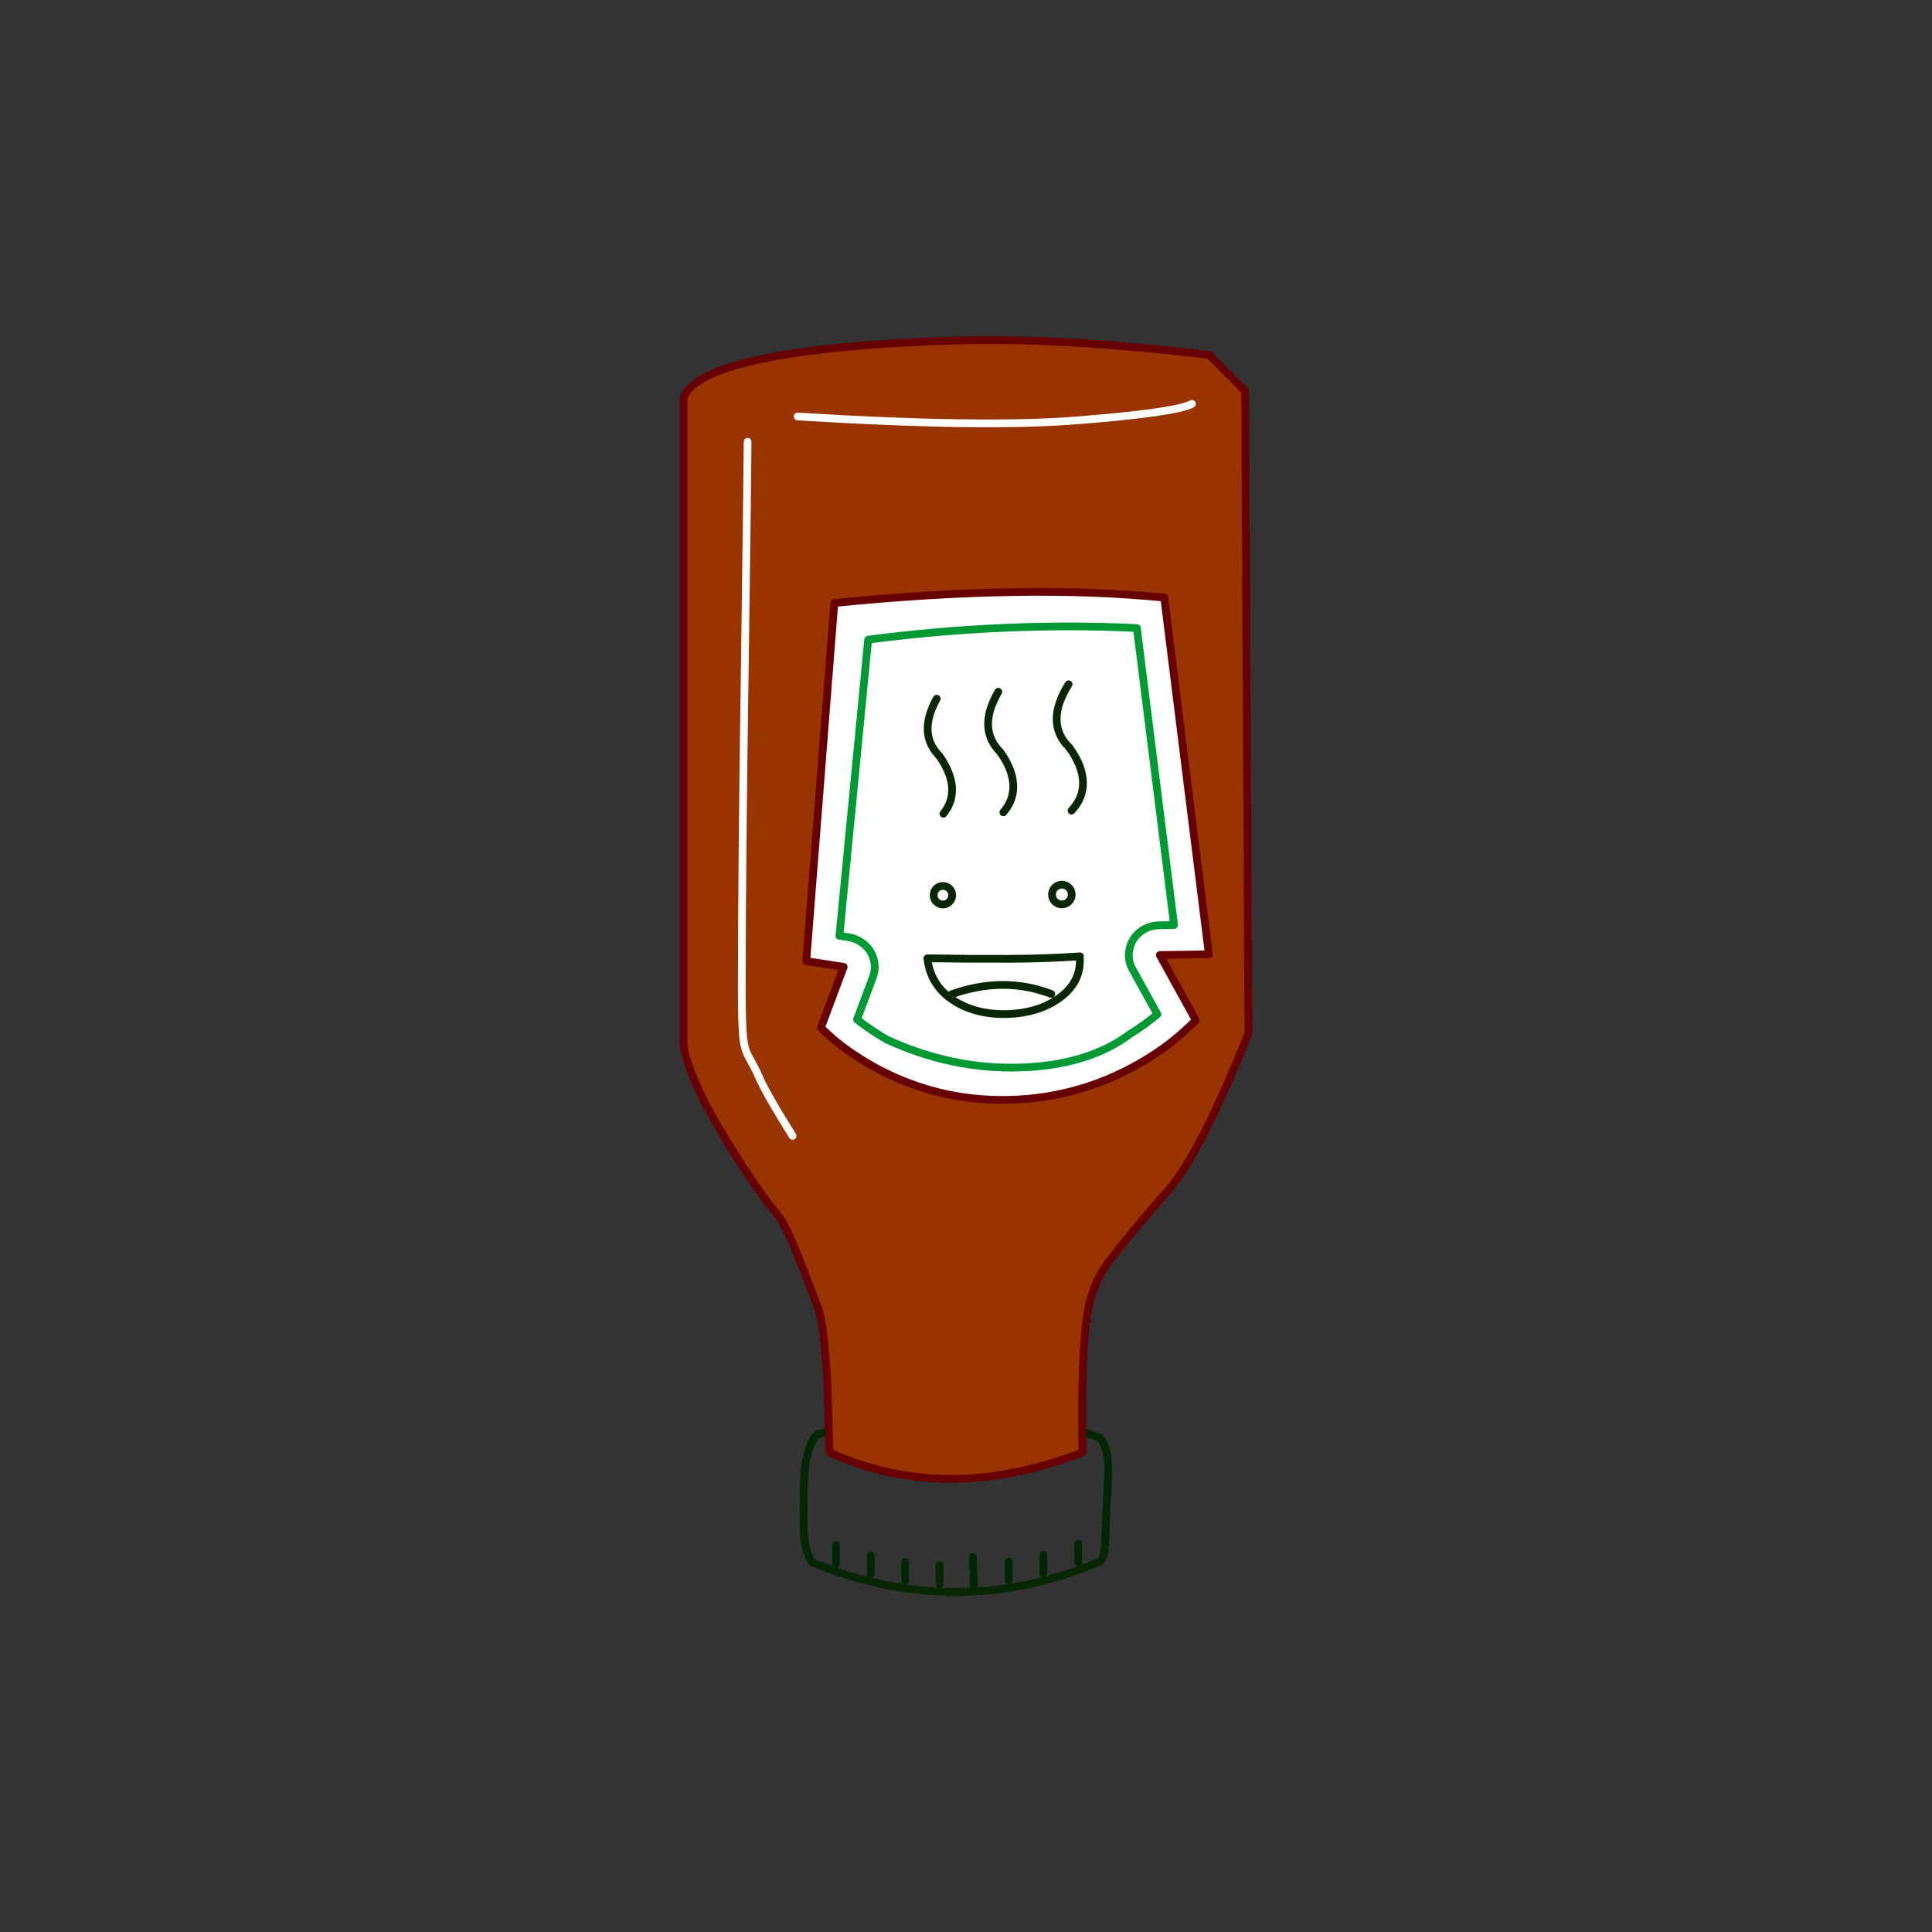 <?xml version="1.0" encoding="utf-8"?>
<!-- Generator: Adobe Illustrator 16.0.0, SVG Export Plug-In . SVG Version: 6.00 Build 0)  -->
<!DOCTYPE svg PUBLIC "-//W3C//DTD SVG 1.1//EN" "http://www.w3.org/Graphics/SVG/1.1/DTD/svg11.dtd">
<svg version="1.1" id="Layer_2" xmlns="http://www.w3.org/2000/svg" xmlns:xlink="http://www.w3.org/1999/xlink" x="0px" y="0px"
	 width="1000px" height="1000px" viewBox="0 0 1000 1000" enable-background="new 0 0 1000 1000" xml:space="preserve">
<rect x="0" y="0" width="1000" height="1000" fill="#333333" stroke="none"/>
<g>
	<g>
		
			<path fill-rule="evenodd" clip-rule="evenodd" fill="none" stroke="#002700" stroke-width="4" stroke-linecap="round" stroke-linejoin="round" stroke-miterlimit="3" d="
			M423.14,742.192c-3.439,3.6-5.66,9.88-6.659,18.84c-0.248,2.338-0.408,6.059-0.48,11.16c-0.04,2.315-0.06,4.916-0.06,7.8
			c0,1.16,0,2.261,0,3.3c0.027,6.598,0.127,10.778,0.3,12.54c0.4,4.16,1.3,7.58,2.7,10.26c0.12,0.28,0.24,0.501,0.36,0.66
			 M468.561,808.433v9.779 M450.74,804.952v9.78 M432.74,799.673v9.839 M424.52,742.192c47.727-16.574,95.986-15.914,144.781,1.98
			c3.04,3.439,4.5,9.459,4.379,18.06c-0.103,2.468-0.264,5.788-0.479,9.96c-0.126,2.251-0.266,4.752-0.42,7.5
			c-0.057,1.159-0.116,2.358-0.18,3.6c-0.229,5.183-0.458,11.081-0.69,17.7 M571.88,801.861c-0.111,0.501-0.222,0.971-0.329,1.411
			 M503.541,805.912l0.6,17.1 M486.32,819.952v-9.779 M522.08,808.312v9.721 M558.141,799.012v9.6 M539.96,804.652v9.659"/>
		
			<path fill-rule="evenodd" clip-rule="evenodd" fill="none" stroke="#062700" stroke-width="4" stroke-linecap="round" stroke-linejoin="round" stroke-miterlimit="3" d="
			M571.91,800.992c-0.009,0.287-0.02,0.576-0.03,0.869 M571.551,803.272c-0.551,2.247-1.041,3.647-1.471,4.2
			c-0.215,0.286-0.814,0.696-1.8,1.229c-0.869,0.365-1.738,0.726-2.61,1.08c-47.912,19.412-96.482,18.982-145.71-1.29"/>
	</g>
	<g>
		<path fill-rule="evenodd" clip-rule="evenodd" fill="#993300" d="M583.761,179.393c16.439,1.4,30.48,2.86,42.119,4.38l18.6,18.54
			l1.681,332.52c-16.64,41.721-30.6,68.96-41.88,81.72c-11.359,12.801-20.98,24.32-28.86,34.56
			c-6.28,7.721-10.399,16.842-12.359,27.361c-2.001,11.12-3,30.359-3,57.72l0.3,15.54c-47.409,18.294-91.069,18.294-130.98,0
			c-0.64-19.84-1.04-32.16-1.199-36.96c-1.16-20.04-2.761-32.66-4.801-37.86c-4.079-10.92-7.42-19.58-10.02-25.979
			c-4.72-11.801-8.3-19.12-10.74-21.96c-6.399-7.4-14.86-19.601-25.38-36.601c-14.2-23.04-22-40.26-23.4-51.66V205.792
			c3.76-9.84,21.78-17.34,54.061-22.5c23.8-3.8,54.08-6.18,90.841-7.14C522.58,175.512,550.921,176.592,583.761,179.393z"/>
		
			<path fill-rule="evenodd" clip-rule="evenodd" fill="none" stroke="#660003" stroke-width="4" stroke-linecap="round" stroke-linejoin="round" stroke-miterlimit="3" d="
			M583.761,179.393c-32.84-2.8-61.181-3.88-85.02-3.24c-36.761,0.96-67.041,3.34-90.841,7.14c-32.28,5.16-50.301,12.66-54.061,22.5
			v334.919c1.4,11.4,9.2,28.62,23.4,51.66c10.52,17,18.98,29.2,25.38,36.601c2.44,2.84,6.021,10.159,10.74,21.96
			c2.6,6.399,5.94,15.06,10.02,25.979c2.04,5.2,3.641,17.82,4.801,37.86c0.159,4.8,0.56,17.12,1.199,36.96
			c39.911,18.294,83.571,18.294,130.98,0l-0.3-15.54c0-27.36,0.999-46.6,3-57.72c1.96-10.52,6.079-19.641,12.359-27.361
			c7.88-10.239,17.501-21.759,28.86-34.56c11.28-12.76,25.24-39.999,41.88-81.72l-1.681-332.52l-18.6-18.54
			C614.241,182.252,600.2,180.792,583.761,179.393z"/>
	</g>
	
		<path fill-rule="evenodd" clip-rule="evenodd" fill="none" stroke="#FFFFFF" stroke-width="4" stroke-linecap="round" stroke-linejoin="round" stroke-miterlimit="3" d="
		M616.94,209.033c-5.48,3-25.18,5.84-59.1,8.52c-32.561,2.64-80.881,1.98-144.961-1.98 M410.24,587.933
		c-9.48-15.081-15.48-25.7-18-31.86c-0.8-1.84-2.46-5.02-4.98-9.54c-1.28-2.36-2.119-5.38-2.52-9.061
		c-0.52-4.359-0.78-12.659-0.78-24.899c0-42,0.52-98.04,1.56-168.12c0.961-70.12,1.44-108.719,1.44-115.8"/>
	<g>
		<path fill-rule="evenodd" clip-rule="evenodd" fill="#FFFFFF" d="M602.601,309.352l23.1,184.561l-25.38,0.42l18.659,33.839
			l-6.539,6.061c-5.6,5.039-11.84,9.659-18.721,13.859c-21.959,13.48-45.68,20.54-71.159,21.18c-25.64,0.641-49.641-5.38-72-18.06
			c-7.04-4.079-13.4-8.48-19.08-13.2l-6.601-5.999l11.82-31.561l-19.38-3l14.52-185.339
			C498.3,305.483,555.22,304.563,602.601,309.352z"/>
		
			<path fill-rule="evenodd" clip-rule="evenodd" fill="none" stroke="#660003" stroke-width="4" stroke-linecap="round" stroke-linejoin="round" stroke-miterlimit="3" d="
			M602.601,309.352l23.1,184.561l-25.38,0.42l18.659,33.839l-6.539,6.061c-5.6,5.039-11.84,9.659-18.721,13.859
			c-21.959,13.48-45.68,20.54-71.159,21.18c-25.64,0.641-49.641-5.38-72-18.06c-7.04-4.079-13.4-8.48-19.08-13.2l-6.601-5.999
			l11.82-31.561l-19.38-3l14.52-185.339C498.3,305.483,555.22,304.563,602.601,309.352z"/>
	</g>
	
		<path fill-rule="evenodd" clip-rule="evenodd" fill="none" stroke="#009933" stroke-width="4" stroke-linecap="round" stroke-linejoin="round" stroke-miterlimit="3" d="
		M600.021,478.913c-3.8,0.08-7.16,1.28-10.08,3.6c-2.88,2.36-4.66,5.339-5.34,8.939c-0.761,3.56-0.24,6.96,1.56,10.2l12.9,23.34
		c-4.24,3.601-8.86,6.94-13.86,10.02h-0.06c-14.444,10.921-33.444,16.762-57,17.521c-23.554,0.759-46.654-4.081-69.301-14.521
		c-5.56-3.279-10.64-6.72-15.239-10.319l8.22-21.96c1.08-2.92,1.24-5.9,0.48-8.94c-0.761-3.08-2.341-5.66-4.74-7.74
		c-2.4-2.12-5.181-3.44-8.341-3.96l-4.739-0.72l14.88-153.3c47.457-6.153,93.816-8.153,139.08-6l19.26,153.72L600.021,478.913z"/>
	
		<path fill-rule="evenodd" clip-rule="evenodd" fill="none" stroke="#062700" stroke-width="4" stroke-linecap="round" stroke-linejoin="round" stroke-miterlimit="3" d="
		M553.101,354.172c-8.393,13.444-8.243,24.384,0.45,32.82v0.06c4.388,6,6.718,11.79,6.99,17.37
		c0.219,5.667-1.751,10.717-5.911,15.15 M516.741,358.042c-7.4,12.762-7.061,23.173,1.02,31.23v0.06
		c4.116,5.709,6.347,11.249,6.689,16.62c0.292,5.402-1.418,10.242-5.13,14.52 M484.851,361.643
		c-3.377,6.082-4.938,11.622-4.681,16.62c0.253,4.831,2.294,9.201,6.12,13.11c3.862,5.534,6.021,10.844,6.48,15.93
		c0.347,5.141-1.144,9.771-4.47,13.89 M492.86,463.373c0,1.32-0.479,2.439-1.44,3.36c-0.92,0.959-2.039,1.439-3.359,1.439
		s-2.46-0.48-3.42-1.439c-0.92-0.921-1.38-2.041-1.38-3.36c0-1.32,0.46-2.46,1.38-3.42c0.96-0.92,2.1-1.38,3.42-1.38
		s2.439,0.46,3.359,1.38C492.381,460.913,492.86,462.052,492.86,463.373z M554.72,463.013c0,1.4-0.499,2.6-1.5,3.6
		c-0.959,1-2.159,1.5-3.6,1.5c-1.399,0-2.6-0.5-3.6-1.5c-1-1-1.5-2.2-1.5-3.6c0-1.44,0.5-2.64,1.5-3.6c1-1,2.2-1.5,3.6-1.5
		c1.44,0,2.641,0.5,3.6,1.5C554.221,460.373,554.72,461.572,554.72,463.013z M480.021,496.013c0.956,8.865,5.096,15.885,12.42,21.06
		c0.632,0.456,1.292,0.896,1.979,1.32c7.641,4.64,16.74,6.8,27.3,6.479c10.361-0.399,19.081-3.06,26.16-7.979
		c7.76-5.44,11.441-12.4,11.04-20.88 M492.44,514.672c18.04-6.439,35.279-6.5,51.72-0.18 M480.86,496.013
		c14.477,0.248,28.377,0.338,41.7,0.27c13.323-0.068,25.464-0.499,36.419-1.29"/>
</g>
</svg>
